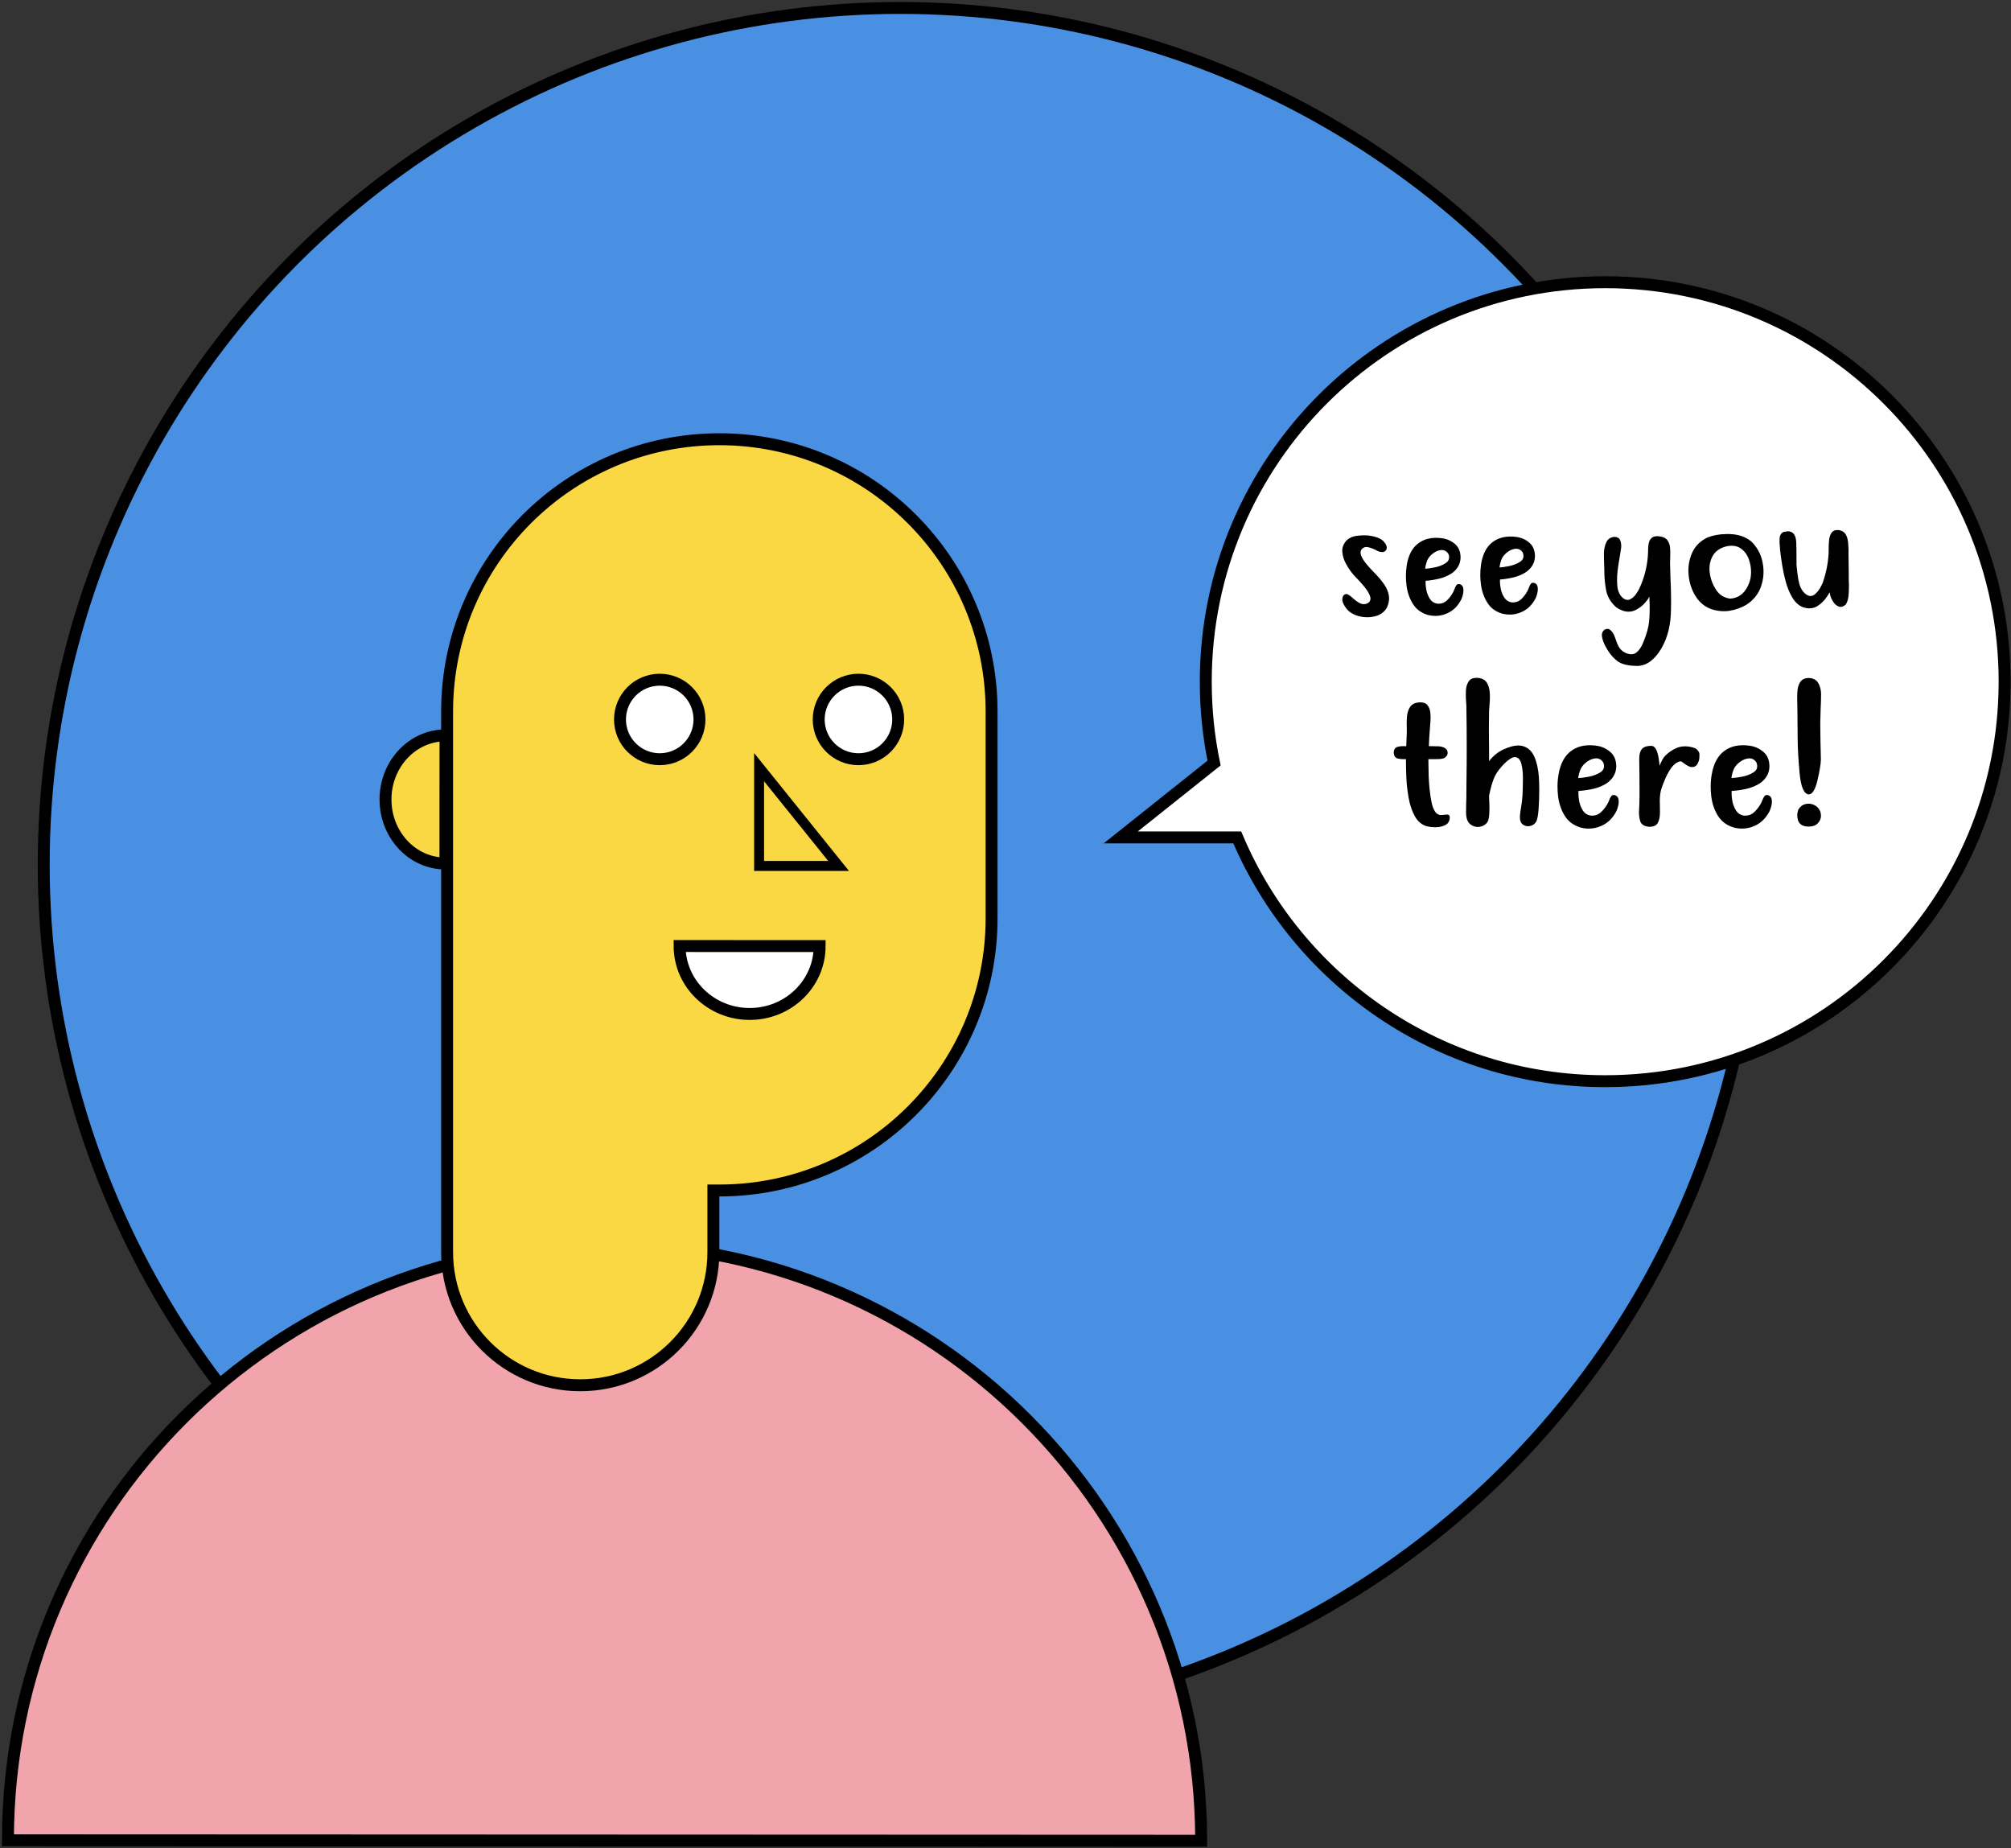 <?xml version="1.0" encoding="UTF-8"?>
<svg width="506px" height="465px" viewBox="0 0 506 465" version="1.1" xmlns="http://www.w3.org/2000/svg" xmlns:xlink="http://www.w3.org/1999/xlink">
    <rect x="0" y="0" width="506" height="465" fill="#333333" stroke="none"/>
    <!-- Generator: Sketch 52.6 (67491) - http://www.bohemiancoding.com/sketch -->
    <title>Group 4</title>
    <desc>Created with Sketch.</desc>
    <g id="Page-1" stroke="none" stroke-width="1" fill="none" fill-rule="evenodd">
        <g id="Artboard-Copy-15" transform="translate(-128, -117)">
            <g id="Group-4" transform="translate(130, 119)">
                <g id="Group-3" stroke="#000000">
                    <g id="Group">
                        <circle id="Oval" stroke-width="3" fill="#4A90E2" fill-rule="nonzero" cx="224.5" cy="215.5" r="215.5"></circle>
                        <path d="M309.31,208.67 L280,208.67 L303.475,189.962 C302.109,183.356 301.391,176.512 301.391,169.5 C301.391,113.995 346.386,69 401.891,69 C457.395,69 502.391,113.995 502.391,169.5 C502.391,225.005 457.395,270 401.891,270 C360.282,270 324.579,244.714 309.31,208.67 Z" id="Combined-Shape" stroke-width="3" fill="#FFFFFF" fill-rule="nonzero"></path>
                        <path d="M300.236,461.091 C300.203,378.231 232.966,311.033 150.058,311 C67.15,310.967 -0.033,378.111 1.22838552e-05,460.971 C1.22838553e-05,460.971 300.236,461.091 300.236,461.091 Z" id="Oval" stroke-width="3" fill="#F1A4AB"></path>
                        <path d="M177.5,313 L177.5,297.5 L179,297.5 C216.832,297.5 247.5,266.832 247.5,229 L247.5,177 C247.5,139.168 216.832,108.5 179,108.5 C141.168,108.5 110.5,139.168 110.5,177 L110.5,313 C110.5,331.502 125.498,346.5 144,346.5 C162.502,346.5 177.5,331.502 177.5,313 Z" id="Combined-Shape" stroke-width="3" fill="#FAD843" fill-rule="nonzero"></path>
                        <circle id="Oval" stroke-width="3" fill="#FFFFFF" fill-rule="nonzero" cx="164" cy="179" r="10"></circle>
                        <circle id="Oval-Copy" stroke-width="3" fill="#FFFFFF" fill-rule="nonzero" cx="214" cy="179" r="10"></circle>
                        <polygon id="Triangle" stroke-width="2.5" fill="#FAD843" points="189 191 209 215.848 189 215.848"></polygon>
                        <path d="M204.236,253.091 C204.232,243.656 196.341,236.004 186.611,236 C176.881,235.996 168.996,243.642 169,253.077 C169,253.077 204.236,253.091 204.236,253.091 Z" id="Oval-Copy-2" stroke-width="3" fill="#FFFFFF" transform="translate(186.618, 244.545) rotate(-180) translate(-186.618, -244.545) "></path>
                        <path d="M118.663,206.663 C118.66,198.332 111.441,191.576 102.539,191.573 C93.637,191.569 86.424,198.32 86.427,206.651 C86.427,206.651 118.663,206.663 118.663,206.663 Z" id="Oval-Copy-3" stroke-width="3" fill="#FAD843" transform="translate(102.545, 199.118) rotate(-90) translate(-102.545, -199.118) "></path>
                    </g>
                </g>
                <g id="Group-2" transform="translate(333, 107)" fill="#000000">
                    <path d="M9.631,24.724 C11.564,25.025 12.853,25.576 13.498,26.379 C13.942,26.909 14.164,27.395 14.164,27.839 C14.164,28.054 14.107,28.255 13.992,28.441 C13.791,28.785 13.469,28.957 13.025,28.957 C12.739,28.957 12.402,28.885 12.015,28.742 C11.901,28.67 11.765,28.599 11.607,28.527 C11.006,28.183 10.332,27.904 9.588,27.689 C9.387,27.632 9.201,27.603 9.029,27.603 C8.542,27.603 8.127,27.811 7.783,28.226 C7.625,28.47 7.547,28.742 7.547,29.043 C7.547,29.329 7.625,29.651 7.783,30.009 C8.112,30.711 8.574,31.417 9.169,32.126 C9.763,32.835 10.311,33.454 10.812,33.984 C11.07,34.242 11.271,34.457 11.414,34.629 C12.159,35.445 12.817,36.286 13.39,37.153 C13.963,38.02 14.329,38.94 14.486,39.914 C14.515,40.129 14.529,40.351 14.529,40.58 C14.529,41.339 14.321,42.141 13.906,42.986 C13.304,43.974 12.424,44.64 11.263,44.984 C10.547,45.185 9.824,45.285 9.094,45.285 C8.607,45.285 8.12,45.242 7.633,45.156 C6.387,44.927 5.341,44.476 4.496,43.802 C3.952,43.344 3.472,42.707 3.056,41.89 C2.856,41.475 2.756,41.088 2.756,40.73 C2.756,40.358 2.856,40.014 3.056,39.699 C3.3,39.47 3.543,39.355 3.787,39.355 C3.901,39.355 4.023,39.384 4.152,39.441 C4.51,39.627 4.854,39.878 5.183,40.193 L5.377,40.386 C5.405,40.401 5.427,40.415 5.441,40.429 C5.943,40.931 6.523,41.36 7.181,41.718 C7.511,41.89 7.84,41.976 8.17,41.976 C8.513,41.976 8.864,41.883 9.222,41.697 C9.638,41.41 9.845,41.038 9.845,40.58 C9.845,40.365 9.803,40.136 9.717,39.892 C9.43,39.119 8.943,38.31 8.256,37.464 C7.568,36.619 6.931,35.889 6.344,35.273 C6.014,34.915 5.771,34.643 5.613,34.457 C5.012,33.726 4.442,32.867 3.905,31.879 C3.368,30.89 3.056,29.881 2.97,28.849 C2.956,28.735 2.949,28.627 2.949,28.527 C2.949,27.625 3.278,26.787 3.937,26.013 C4.653,25.297 5.541,24.882 6.601,24.767 C7.203,24.696 7.783,24.66 8.342,24.66 C8.786,24.66 9.215,24.681 9.631,24.724 Z M29.595,29.601 C29.165,29 28.635,28.699 28.005,28.699 L27.833,28.699 C27.132,28.756 26.455,29.021 25.803,29.494 C25.151,29.966 24.668,30.504 24.353,31.105 C24.038,31.821 23.83,32.566 23.73,33.339 C24.317,33.325 25.137,33.221 26.19,33.028 C27.243,32.835 28.163,32.487 28.951,31.986 C29.523,31.628 29.81,31.148 29.81,30.547 C29.81,30.346 29.774,30.124 29.702,29.881 L29.595,29.601 Z M23.794,36.369 C23.78,36.555 23.773,36.748 23.773,36.949 C23.773,37.493 23.83,38.08 23.945,38.711 C24.102,39.556 24.392,40.308 24.815,40.966 C25.237,41.625 25.835,42.026 26.609,42.17 C26.752,42.184 26.895,42.191 27.038,42.191 C27.84,42.191 28.535,41.912 29.122,41.353 C29.796,40.709 30.34,39.985 30.755,39.183 C30.87,38.954 30.97,38.725 31.056,38.496 C31.185,38.138 31.342,37.837 31.529,37.593 C31.658,37.422 31.844,37.336 32.087,37.336 C32.173,37.336 32.259,37.343 32.345,37.357 C32.818,37.5 33.104,37.808 33.204,38.281 C33.247,38.481 33.269,38.696 33.269,38.925 C33.269,39.212 33.233,39.506 33.161,39.806 C33.033,40.351 32.882,40.802 32.71,41.16 C31.851,42.807 30.662,43.96 29.144,44.619 C28.199,45.034 27.225,45.242 26.222,45.242 C25.606,45.242 24.983,45.163 24.353,45.006 C22.677,44.519 21.413,43.591 20.561,42.223 C19.709,40.855 19.182,39.305 18.982,37.572 C18.896,36.827 18.853,36.097 18.853,35.381 C18.853,34.407 18.932,33.454 19.089,32.523 C19.519,29.959 20.507,28.104 22.054,26.959 C23.271,26.056 24.747,25.605 26.48,25.605 C26.952,25.605 27.447,25.641 27.962,25.713 C29.266,25.884 30.39,26.393 31.335,27.238 C32.238,28.026 32.689,29.143 32.689,30.589 L32.689,30.783 C32.632,31.628 32.399,32.366 31.991,32.996 C31.582,33.626 31.049,34.163 30.39,34.607 C29.43,35.209 28.367,35.638 27.2,35.896 C26.032,36.154 24.897,36.312 23.794,36.369 Z M48.313,29.601 C47.884,29 47.354,28.699 46.724,28.699 L46.552,28.699 C45.85,28.756 45.173,29.021 44.521,29.494 C43.87,29.966 43.386,30.504 43.071,31.105 C42.756,31.821 42.548,32.566 42.448,33.339 C43.035,33.325 43.855,33.221 44.908,33.028 C45.961,32.835 46.881,32.487 47.669,31.986 C48.242,31.628 48.528,31.148 48.528,30.547 C48.528,30.346 48.492,30.124 48.421,29.881 L48.313,29.601 Z M42.513,36.369 C42.498,36.555 42.491,36.748 42.491,36.949 C42.491,37.493 42.548,38.08 42.663,38.711 C42.821,39.556 43.111,40.308 43.533,40.966 C43.956,41.625 44.554,42.026 45.327,42.17 C45.47,42.184 45.613,42.191 45.757,42.191 C46.559,42.191 47.253,41.912 47.841,41.353 C48.514,40.709 49.058,39.985 49.474,39.183 C49.588,38.954 49.688,38.725 49.774,38.496 C49.903,38.138 50.061,37.837 50.247,37.593 C50.376,37.422 50.562,37.336 50.806,37.336 C50.891,37.336 50.977,37.343 51.063,37.357 C51.536,37.5 51.822,37.808 51.923,38.281 C51.966,38.481 51.987,38.696 51.987,38.925 C51.987,39.212 51.951,39.506 51.88,39.806 C51.751,40.351 51.6,40.802 51.429,41.16 C50.569,42.807 49.38,43.96 47.862,44.619 C46.917,45.034 45.943,45.242 44.94,45.242 C44.324,45.242 43.701,45.163 43.071,45.006 C41.395,44.519 40.131,43.591 39.279,42.223 C38.427,40.855 37.901,39.305 37.7,37.572 C37.614,36.827 37.571,36.097 37.571,35.381 C37.571,34.407 37.65,33.454 37.807,32.523 C38.237,29.959 39.225,28.104 40.772,26.959 C41.99,26.056 43.465,25.605 45.198,25.605 C45.671,25.605 46.165,25.641 46.681,25.713 C47.984,25.884 49.108,26.393 50.054,27.238 C50.956,28.026 51.407,29.143 51.407,30.589 L51.407,30.783 C51.35,31.628 51.117,32.366 50.709,32.996 C50.301,33.626 49.767,34.163 49.108,34.607 C48.149,35.209 47.085,35.638 45.918,35.896 C44.751,36.154 43.615,36.312 42.513,36.369 Z M71.656,57.381 C71.055,56.894 70.518,56.342 70.045,55.726 C69.701,55.297 69.3,54.659 68.842,53.814 C68.383,52.969 68.083,52.131 67.939,51.3 C67.911,51.143 67.896,50.985 67.896,50.828 C67.896,50.241 68.133,49.782 68.605,49.453 C68.849,49.324 69.085,49.259 69.314,49.259 C69.615,49.259 69.894,49.388 70.152,49.646 C70.582,50.076 70.883,50.556 71.055,51.086 C71.169,51.386 71.277,51.687 71.377,51.988 C71.577,52.69 71.842,53.338 72.172,53.932 C72.501,54.527 73.038,55.01 73.783,55.382 C74.327,55.626 74.822,55.748 75.266,55.748 C75.753,55.748 76.182,55.597 76.555,55.297 C77.256,54.738 77.829,53.914 78.273,52.826 C79.133,50.878 79.656,49.131 79.842,47.584 C79.985,46.352 80.057,44.977 80.057,43.459 C80.057,43.072 80.049,42.678 80.035,42.277 L80.035,41.353 C79.061,42.943 77.844,44.053 76.383,44.683 C75.867,44.912 75.337,45.027 74.793,45.027 C73.805,45.027 72.773,44.662 71.699,43.931 C70.338,42.714 69.501,41.289 69.186,39.656 C68.928,38.224 68.799,36.748 68.799,35.23 L68.799,34.586 C68.799,33.941 68.792,33.304 68.777,32.673 L68.777,32.545 C68.763,32.187 68.756,31.8 68.756,31.384 C68.756,30.969 68.763,30.525 68.777,30.052 C68.835,29.107 69.042,28.258 69.4,27.506 C69.758,26.755 70.374,26.307 71.248,26.164 L71.463,26.164 C72.222,26.164 72.709,26.457 72.924,27.045 C73.081,27.474 73.16,27.925 73.16,28.398 C73.16,28.627 73.139,28.864 73.096,29.107 C73.01,29.709 72.888,30.418 72.73,31.234 C72.501,32.337 72.301,33.504 72.129,34.736 C72.014,35.61 71.957,36.455 71.957,37.271 C71.957,37.615 71.964,37.951 71.978,38.281 C72.036,39.398 72.322,40.308 72.838,41.009 L73.268,41.482 C73.697,41.869 74.12,42.062 74.535,42.062 C74.707,42.062 74.872,42.034 75.029,41.976 C75.588,41.761 76.093,41.367 76.544,40.795 C76.995,40.222 77.342,39.67 77.586,39.14 C78.961,36.276 79.727,33.261 79.885,30.095 C79.885,29.394 79.938,28.728 80.046,28.097 C80.153,27.467 80.415,26.966 80.83,26.593 C81.145,26.307 81.611,26.164 82.227,26.164 C82.398,26.164 82.585,26.178 82.785,26.207 C83.745,26.336 84.418,26.679 84.805,27.238 C85.191,27.797 85.406,28.463 85.449,29.236 C85.464,29.565 85.471,29.902 85.471,30.246 C85.471,30.69 85.456,31.141 85.428,31.599 C85.399,32.043 85.378,32.473 85.363,32.888 C85.363,34.12 85.378,35.466 85.406,36.927 C85.449,38.116 85.471,39.326 85.471,40.558 C85.471,41.804 85.449,43.072 85.406,44.361 C85.335,48.4 84.447,51.787 82.742,54.523 C81.038,57.259 79.054,58.655 76.791,58.713 C74.413,58.67 72.702,58.226 71.656,57.381 Z M100.343,42.191 C101.962,42.105 103.236,41.432 104.167,40.172 C105.098,38.911 105.607,37.507 105.693,35.961 L105.714,35.488 C105.714,34.385 105.535,33.325 105.177,32.308 C104.762,31.134 104.096,30.224 103.179,29.58 C102.535,29.121 101.754,28.892 100.837,28.892 C100.451,28.892 100.042,28.935 99.613,29.021 C97.908,29.422 96.712,30.267 96.025,31.556 C95.509,32.502 95.251,33.547 95.251,34.693 C95.251,35.108 95.287,35.538 95.359,35.982 C95.559,37.386 96.064,38.718 96.874,39.978 C97.683,41.239 98.839,41.976 100.343,42.191 Z M94.822,26.744 C96.225,26.2 97.808,25.927 99.57,25.927 C99.885,25.927 100.2,25.935 100.515,25.949 C102.635,26.049 104.404,26.679 105.822,27.839 C107.311,29.3 108.25,31.069 108.636,33.146 C108.779,33.891 108.851,34.636 108.851,35.381 C108.851,36.67 108.629,37.937 108.185,39.183 C107.469,41.145 106.194,42.692 104.361,43.824 C103.014,44.569 101.597,45.041 100.107,45.242 C99.692,45.299 99.269,45.328 98.839,45.328 C97.779,45.328 96.72,45.149 95.66,44.791 C93.97,44.175 92.638,43.065 91.664,41.461 C90.69,39.856 90.131,38.066 89.988,36.089 C89.959,35.789 89.945,35.488 89.945,35.187 C89.945,33.554 90.274,32.015 90.933,30.568 C91.721,28.864 93.017,27.589 94.822,26.744 Z M117.171,33.963 C117.371,36.841 117.672,38.725 118.073,39.613 C118.646,40.888 119.405,41.64 120.351,41.869 C120.422,41.883 120.501,41.89 120.587,41.89 C121.002,41.89 121.396,41.718 121.769,41.375 C122.227,40.988 122.624,40.522 122.961,39.978 C123.298,39.434 123.545,38.961 123.702,38.56 C124.562,36.24 125.092,33.841 125.292,31.363 C125.321,31.034 125.335,30.632 125.335,30.16 C125.335,29.401 125.385,28.627 125.485,27.839 C125.586,27.052 125.836,26.414 126.237,25.927 C126.538,25.584 126.975,25.412 127.548,25.412 C127.763,25.412 127.992,25.433 128.235,25.476 C128.937,25.662 129.439,26.049 129.739,26.636 C130.04,27.224 130.212,27.897 130.255,28.656 C130.298,29.257 130.319,29.845 130.319,30.418 L130.319,30.826 C130.305,31.098 130.298,31.341 130.298,31.556 L130.298,33.168 C130.298,34.242 130.291,35.316 130.276,36.39 C130.276,36.82 130.269,37.242 130.255,37.658 L130.255,38.324 L130.276,39.054 C130.276,39.828 130.241,40.659 130.169,41.547 C130.069,42.721 129.811,43.595 129.396,44.168 C128.966,44.554 128.543,44.748 128.128,44.748 C127.985,44.748 127.842,44.726 127.698,44.683 C127.154,44.497 126.689,44.114 126.302,43.534 C125.915,42.954 125.65,42.356 125.507,41.74 C125.464,41.482 125.442,41.296 125.442,41.181 C125.442,41.081 125.435,41.034 125.421,41.042 C125.407,41.049 125.371,41.103 125.314,41.203 C125.228,41.36 125.034,41.647 124.733,42.062 C124.017,43.093 123.165,43.903 122.177,44.49 C121.604,44.819 120.981,44.984 120.308,44.984 C119.806,44.984 119.284,44.898 118.739,44.726 C117.593,44.268 116.67,43.419 115.968,42.18 C115.266,40.941 114.736,39.588 114.378,38.12 C114.02,36.652 113.762,35.359 113.605,34.242 C113.519,33.741 113.411,32.956 113.282,31.889 C113.153,30.822 113.067,29.773 113.024,28.742 C113.01,28.47 113.003,28.219 113.003,27.99 C113.003,27.345 113.06,26.866 113.175,26.55 C113.49,25.92 113.905,25.605 114.421,25.605 L114.464,25.605 C114.636,25.562 114.836,25.526 115.065,25.498 C116.498,25.498 117.214,26.529 117.214,28.591 L117.214,30.826 C117.214,31.642 117.2,32.688 117.171,33.963 Z" id="see-you" transform="translate(66.538, 41.686) rotate(-1) translate(-66.538, -41.686) "></path>
                    <path d="M18.764,81.968 C18.657,81.968 18.542,81.976 18.419,81.991 L18.098,81.991 C17.578,81.991 17.088,81.93 16.629,81.808 C16.079,81.655 15.765,81.196 15.688,80.431 C15.688,79.589 16.002,79.077 16.629,78.893 C17.073,78.771 17.54,78.709 18.029,78.709 C18.213,78.709 18.396,78.717 18.58,78.732 L18.833,78.732 C18.848,78.197 18.871,77.669 18.901,77.149 C18.932,76.552 18.955,75.948 18.97,75.336 L18.97,74.028 C18.955,73.691 18.947,73.347 18.947,72.995 C18.947,72.429 18.97,71.855 19.016,71.274 C19.093,70.356 19.341,69.564 19.762,68.899 C20.183,68.233 20.898,67.839 21.908,67.717 C22.061,67.701 22.214,67.694 22.367,67.694 C23.193,67.694 23.79,67.923 24.157,68.382 C24.6,68.933 24.853,69.622 24.914,70.448 C24.945,70.815 24.96,71.174 24.96,71.526 C24.96,71.985 24.937,72.429 24.891,72.857 L24.799,74.143 C24.662,75.688 24.57,77.21 24.524,78.709 C25.365,78.709 26.199,78.725 27.025,78.755 C28.265,78.878 28.984,79.283 29.183,79.972 C29.229,80.125 29.251,80.278 29.251,80.431 C29.251,80.92 28.976,81.341 28.425,81.693 C28.073,81.861 27.546,81.953 26.842,81.968 C26.368,81.984 25.916,81.991 25.488,81.991 L24.868,81.991 C24.7,81.991 24.547,81.984 24.409,81.968 L24.409,82.611 C24.409,83.559 24.432,84.783 24.478,86.283 C24.555,88.165 24.73,90 25.006,91.791 C25.281,93.581 25.733,94.827 26.36,95.531 C26.696,95.837 27.056,96.006 27.438,96.036 L27.668,96.036 C27.959,96.036 28.242,96.013 28.517,95.967 C28.701,95.937 28.861,95.921 28.999,95.921 C29.183,95.921 29.343,95.944 29.481,95.99 C29.68,96.067 29.779,96.319 29.779,96.748 L29.779,96.931 C29.672,97.711 29.29,98.262 28.632,98.583 C27.974,98.905 27.232,99.081 26.406,99.111 L26.153,99.111 C25.419,99.111 24.784,99.05 24.249,98.928 C22.887,98.606 21.827,97.788 21.07,96.472 C20.313,95.156 19.773,93.604 19.452,91.813 C19.131,90.023 18.932,88.264 18.855,86.535 C18.794,85.082 18.764,83.827 18.764,82.771 L18.764,81.968 Z M33.962,68.543 C33.947,68.222 33.924,67.862 33.893,67.464 C33.847,66.914 33.824,66.347 33.824,65.766 C33.824,65.43 33.832,65.085 33.847,64.733 C33.893,63.785 34.138,62.997 34.581,62.37 C34.979,61.804 35.645,61.521 36.578,61.521 C36.685,61.521 36.8,61.528 36.922,61.543 C38.009,61.666 38.762,62.106 39.183,62.863 C39.604,63.62 39.829,64.512 39.86,65.537 L39.883,66.317 C39.883,67.082 39.844,67.824 39.768,68.543 C39.722,69.002 39.691,69.423 39.676,69.805 C39.646,71.228 39.63,72.643 39.63,74.051 C39.63,75.122 39.638,76.193 39.653,77.264 C39.669,78.273 39.676,79.283 39.676,80.293 L39.676,82.496 C40.502,81.364 41.581,80.438 42.912,79.719 C44.534,78.939 45.911,78.549 47.043,78.549 C47.441,78.549 47.8,78.595 48.122,78.687 C49.437,79.038 50.409,79.91 51.036,81.303 C51.663,82.695 52.053,84.424 52.206,86.489 C52.268,87.254 52.298,88.409 52.298,89.955 C52.298,91.485 52.245,92.992 52.138,94.476 C52.031,95.96 51.847,97.008 51.587,97.62 C51.25,98.232 50.738,98.622 50.049,98.79 C49.85,98.836 49.659,98.859 49.476,98.859 C49.017,98.859 48.588,98.721 48.19,98.446 C47.685,98.094 47.433,97.482 47.433,96.61 L47.433,96.312 C47.494,95.623 47.586,94.919 47.708,94.2 C47.892,93.19 48.014,92.188 48.076,91.194 C48.076,90.918 48.091,90.597 48.122,90.23 C48.167,89.19 48.19,88.012 48.19,86.696 C48.19,85.395 48.064,84.236 47.812,83.219 C47.559,82.202 47.089,81.624 46.4,81.486 C46.324,81.471 46.247,81.463 46.171,81.463 C45.513,81.463 44.603,82.037 43.44,83.185 L43.096,83.552 L42.728,83.965 C41.826,84.975 41.176,86.023 40.778,87.109 C40.38,88.195 40.059,89.35 39.814,90.574 C39.768,90.758 39.722,90.949 39.676,91.148 C39.676,91.408 39.684,91.737 39.699,92.135 C39.745,92.793 39.768,93.481 39.768,94.2 C39.768,94.552 39.76,94.919 39.745,95.302 C39.714,96.449 39.561,97.283 39.286,97.803 C38.827,98.461 38.184,98.859 37.358,98.997 C37.175,99.027 36.999,99.042 36.83,99.042 C36.203,99.042 35.614,98.844 35.063,98.446 C34.36,97.956 33.969,97.077 33.893,95.807 L33.893,94.935 C33.893,94.368 33.901,93.787 33.916,93.19 L33.962,91.722 C33.977,90.467 33.985,89.205 33.985,87.935 C34.031,84.952 34.054,81.968 34.054,78.985 C34.054,75.512 34.023,72.031 33.962,68.543 Z M68.369,82.749 C67.91,82.106 67.343,81.785 66.67,81.785 L66.487,81.785 C65.737,81.846 65.014,82.129 64.318,82.634 C63.622,83.139 63.105,83.712 62.769,84.355 C62.432,85.12 62.21,85.916 62.103,86.742 C62.731,86.726 63.607,86.615 64.731,86.409 C65.856,86.202 66.839,85.831 67.68,85.296 C68.292,84.913 68.598,84.401 68.598,83.758 C68.598,83.544 68.56,83.307 68.483,83.047 L68.369,82.749 Z M62.172,89.978 C62.157,90.176 62.149,90.383 62.149,90.597 C62.149,91.179 62.21,91.806 62.333,92.479 C62.501,93.382 62.811,94.185 63.262,94.889 C63.714,95.592 64.352,96.021 65.179,96.174 C65.332,96.189 65.485,96.197 65.638,96.197 C66.494,96.197 67.236,95.898 67.864,95.302 C68.583,94.613 69.164,93.841 69.608,92.984 C69.73,92.739 69.837,92.494 69.929,92.25 C70.067,91.867 70.235,91.546 70.434,91.286 C70.572,91.102 70.771,91.01 71.031,91.01 C71.122,91.01 71.214,91.018 71.306,91.033 C71.811,91.186 72.117,91.515 72.224,92.02 C72.27,92.234 72.293,92.464 72.293,92.708 C72.293,93.014 72.255,93.328 72.178,93.649 C72.04,94.231 71.88,94.713 71.696,95.095 C70.778,96.855 69.508,98.086 67.887,98.79 C66.877,99.234 65.836,99.456 64.765,99.456 C64.108,99.456 63.442,99.371 62.769,99.203 C60.979,98.683 59.629,97.692 58.718,96.231 C57.808,94.77 57.246,93.114 57.032,91.263 C56.94,90.467 56.894,89.687 56.894,88.922 C56.894,87.882 56.978,86.864 57.146,85.87 C57.605,83.131 58.661,81.15 60.313,79.926 C61.614,78.962 63.19,78.48 65.041,78.48 C65.546,78.48 66.074,78.518 66.624,78.595 C68.017,78.778 69.218,79.321 70.227,80.224 C71.191,81.066 71.673,82.259 71.673,83.804 L71.673,84.011 C71.612,84.913 71.363,85.701 70.927,86.375 C70.491,87.048 69.921,87.621 69.218,88.096 C68.193,88.738 67.057,89.197 65.81,89.473 C64.563,89.748 63.35,89.916 62.172,89.978 Z M86.619,83.047 C86.129,83.429 85.701,83.896 85.334,84.447 C84.752,85.319 84.286,86.199 83.934,87.086 C83.291,88.555 82.909,89.687 82.786,90.482 C82.679,91.064 82.626,91.714 82.626,92.433 C82.626,92.678 82.633,92.93 82.649,93.19 C82.664,93.757 82.672,94.453 82.672,95.279 L82.672,95.417 C82.672,96.472 82.496,97.329 82.144,97.987 C81.807,98.66 81.096,98.997 80.01,98.997 L79.872,98.997 C78.633,98.874 77.898,98.362 77.669,97.459 C77.485,96.786 77.393,96.082 77.393,95.348 C77.393,95.088 77.409,94.812 77.439,94.521 C77.455,94.323 77.462,94.124 77.462,93.925 C77.462,93.741 77.47,93.558 77.485,93.374 L77.531,91.354 L77.531,89.519 C77.531,87.071 77.508,84.623 77.462,82.175 L77.462,81.854 C77.462,80.89 77.646,80.132 78.013,79.582 C78.441,78.954 79.268,78.641 80.491,78.641 C81.517,78.641 82.174,79.972 82.465,82.634 L82.58,83.667 C82.702,83.299 82.897,82.856 83.165,82.335 C83.433,81.815 83.704,81.417 83.98,81.142 C84.821,80.301 85.747,79.658 86.757,79.214 C87.46,78.908 88.21,78.755 89.006,78.755 C89.725,78.755 90.482,78.885 91.278,79.146 C91.767,79.314 92.142,79.627 92.402,80.086 C92.54,80.285 92.609,80.507 92.609,80.752 C92.609,81.303 92.593,81.689 92.563,81.911 C92.532,82.133 92.471,82.366 92.379,82.611 C92.043,83.514 91.538,83.965 90.865,83.965 L90.589,83.965 C90.145,83.965 89.442,83.598 88.478,82.863 C88.233,82.649 88.042,82.542 87.904,82.542 C87.567,82.542 87.139,82.71 86.619,83.047 Z M106.912,82.749 C106.453,82.106 105.887,81.785 105.214,81.785 L105.03,81.785 C104.28,81.846 103.557,82.129 102.861,82.634 C102.165,83.139 101.649,83.712 101.312,84.355 C100.976,85.12 100.754,85.916 100.647,86.742 C101.274,86.726 102.15,86.615 103.274,86.409 C104.399,86.202 105.382,85.831 106.223,85.296 C106.835,84.913 107.141,84.401 107.141,83.758 C107.141,83.544 107.103,83.307 107.027,83.047 L106.912,82.749 Z M100.716,89.978 C100.7,90.176 100.693,90.383 100.693,90.597 C100.693,91.179 100.754,91.806 100.876,92.479 C101.044,93.382 101.354,94.185 101.806,94.889 C102.257,95.592 102.896,96.021 103.722,96.174 C103.875,96.189 104.028,96.197 104.181,96.197 C105.038,96.197 105.78,95.898 106.407,95.302 C107.126,94.613 107.707,93.841 108.151,92.984 C108.273,92.739 108.381,92.494 108.472,92.25 C108.61,91.867 108.778,91.546 108.977,91.286 C109.115,91.102 109.314,91.01 109.574,91.01 C109.666,91.01 109.758,91.018 109.849,91.033 C110.354,91.186 110.66,91.515 110.767,92.02 C110.813,92.234 110.836,92.464 110.836,92.708 C110.836,93.014 110.798,93.328 110.721,93.649 C110.584,94.231 110.423,94.713 110.239,95.095 C109.321,96.855 108.052,98.086 106.43,98.79 C105.42,99.234 104.38,99.456 103.309,99.456 C102.651,99.456 101.985,99.371 101.312,99.203 C99.522,98.683 98.172,97.692 97.262,96.231 C96.351,94.77 95.789,93.114 95.575,91.263 C95.483,90.467 95.437,89.687 95.437,88.922 C95.437,87.882 95.521,86.864 95.69,85.87 C96.149,83.131 97.204,81.15 98.857,79.926 C100.157,78.962 101.733,78.48 103.584,78.48 C104.089,78.48 104.617,78.518 105.168,78.595 C106.56,78.778 107.761,79.321 108.771,80.224 C109.735,81.066 110.216,82.259 110.216,83.804 L110.216,84.011 C110.155,84.913 109.907,85.701 109.471,86.375 C109.035,87.048 108.465,87.621 107.761,88.096 C106.736,88.738 105.6,89.197 104.353,89.473 C103.106,89.748 101.894,89.916 100.716,89.978 Z M117.199,66.592 L117.199,66.294 C117.199,65.697 117.237,65.078 117.314,64.435 C117.405,63.685 117.646,63.035 118.036,62.484 C118.427,61.934 119.058,61.628 119.93,61.566 C121.123,61.566 121.965,61.964 122.454,62.76 C122.944,63.555 123.196,64.489 123.212,65.56 C123.212,66.86 123.173,68.176 123.097,69.507 C123.051,70.624 123.02,71.748 123.005,72.88 C123.02,75.94 123.074,79 123.166,82.06 C123.135,83.253 122.844,85.017 122.294,87.35 C121.743,89.683 121.008,90.85 120.09,90.85 C118.882,90.743 118.117,88.922 117.796,85.388 C117.474,81.853 117.314,78.84 117.314,76.346 C117.314,74.571 117.298,72.796 117.268,71.021 L117.268,70.7 C117.252,70.073 117.245,69.446 117.245,68.818 C117.229,68.084 117.214,67.342 117.199,66.592 Z M117.474,94.705 C117.979,93.848 118.675,93.359 119.563,93.236 C119.731,93.206 119.899,93.19 120.067,93.19 C120.756,93.19 121.406,93.405 122.018,93.833 C122.707,94.384 123.089,95.088 123.166,95.944 C123.181,96.036 123.189,96.128 123.189,96.22 C123.189,96.954 122.906,97.604 122.339,98.17 C121.835,98.691 121.077,98.951 120.067,98.951 C119.838,98.951 119.601,98.935 119.356,98.905 C118.316,98.706 117.665,98.186 117.405,97.344 C117.283,96.962 117.222,96.564 117.222,96.151 C117.222,95.677 117.306,95.195 117.474,94.705 Z" id="there!"></path>
                </g>
            </g>
        </g>
    </g>
</svg>